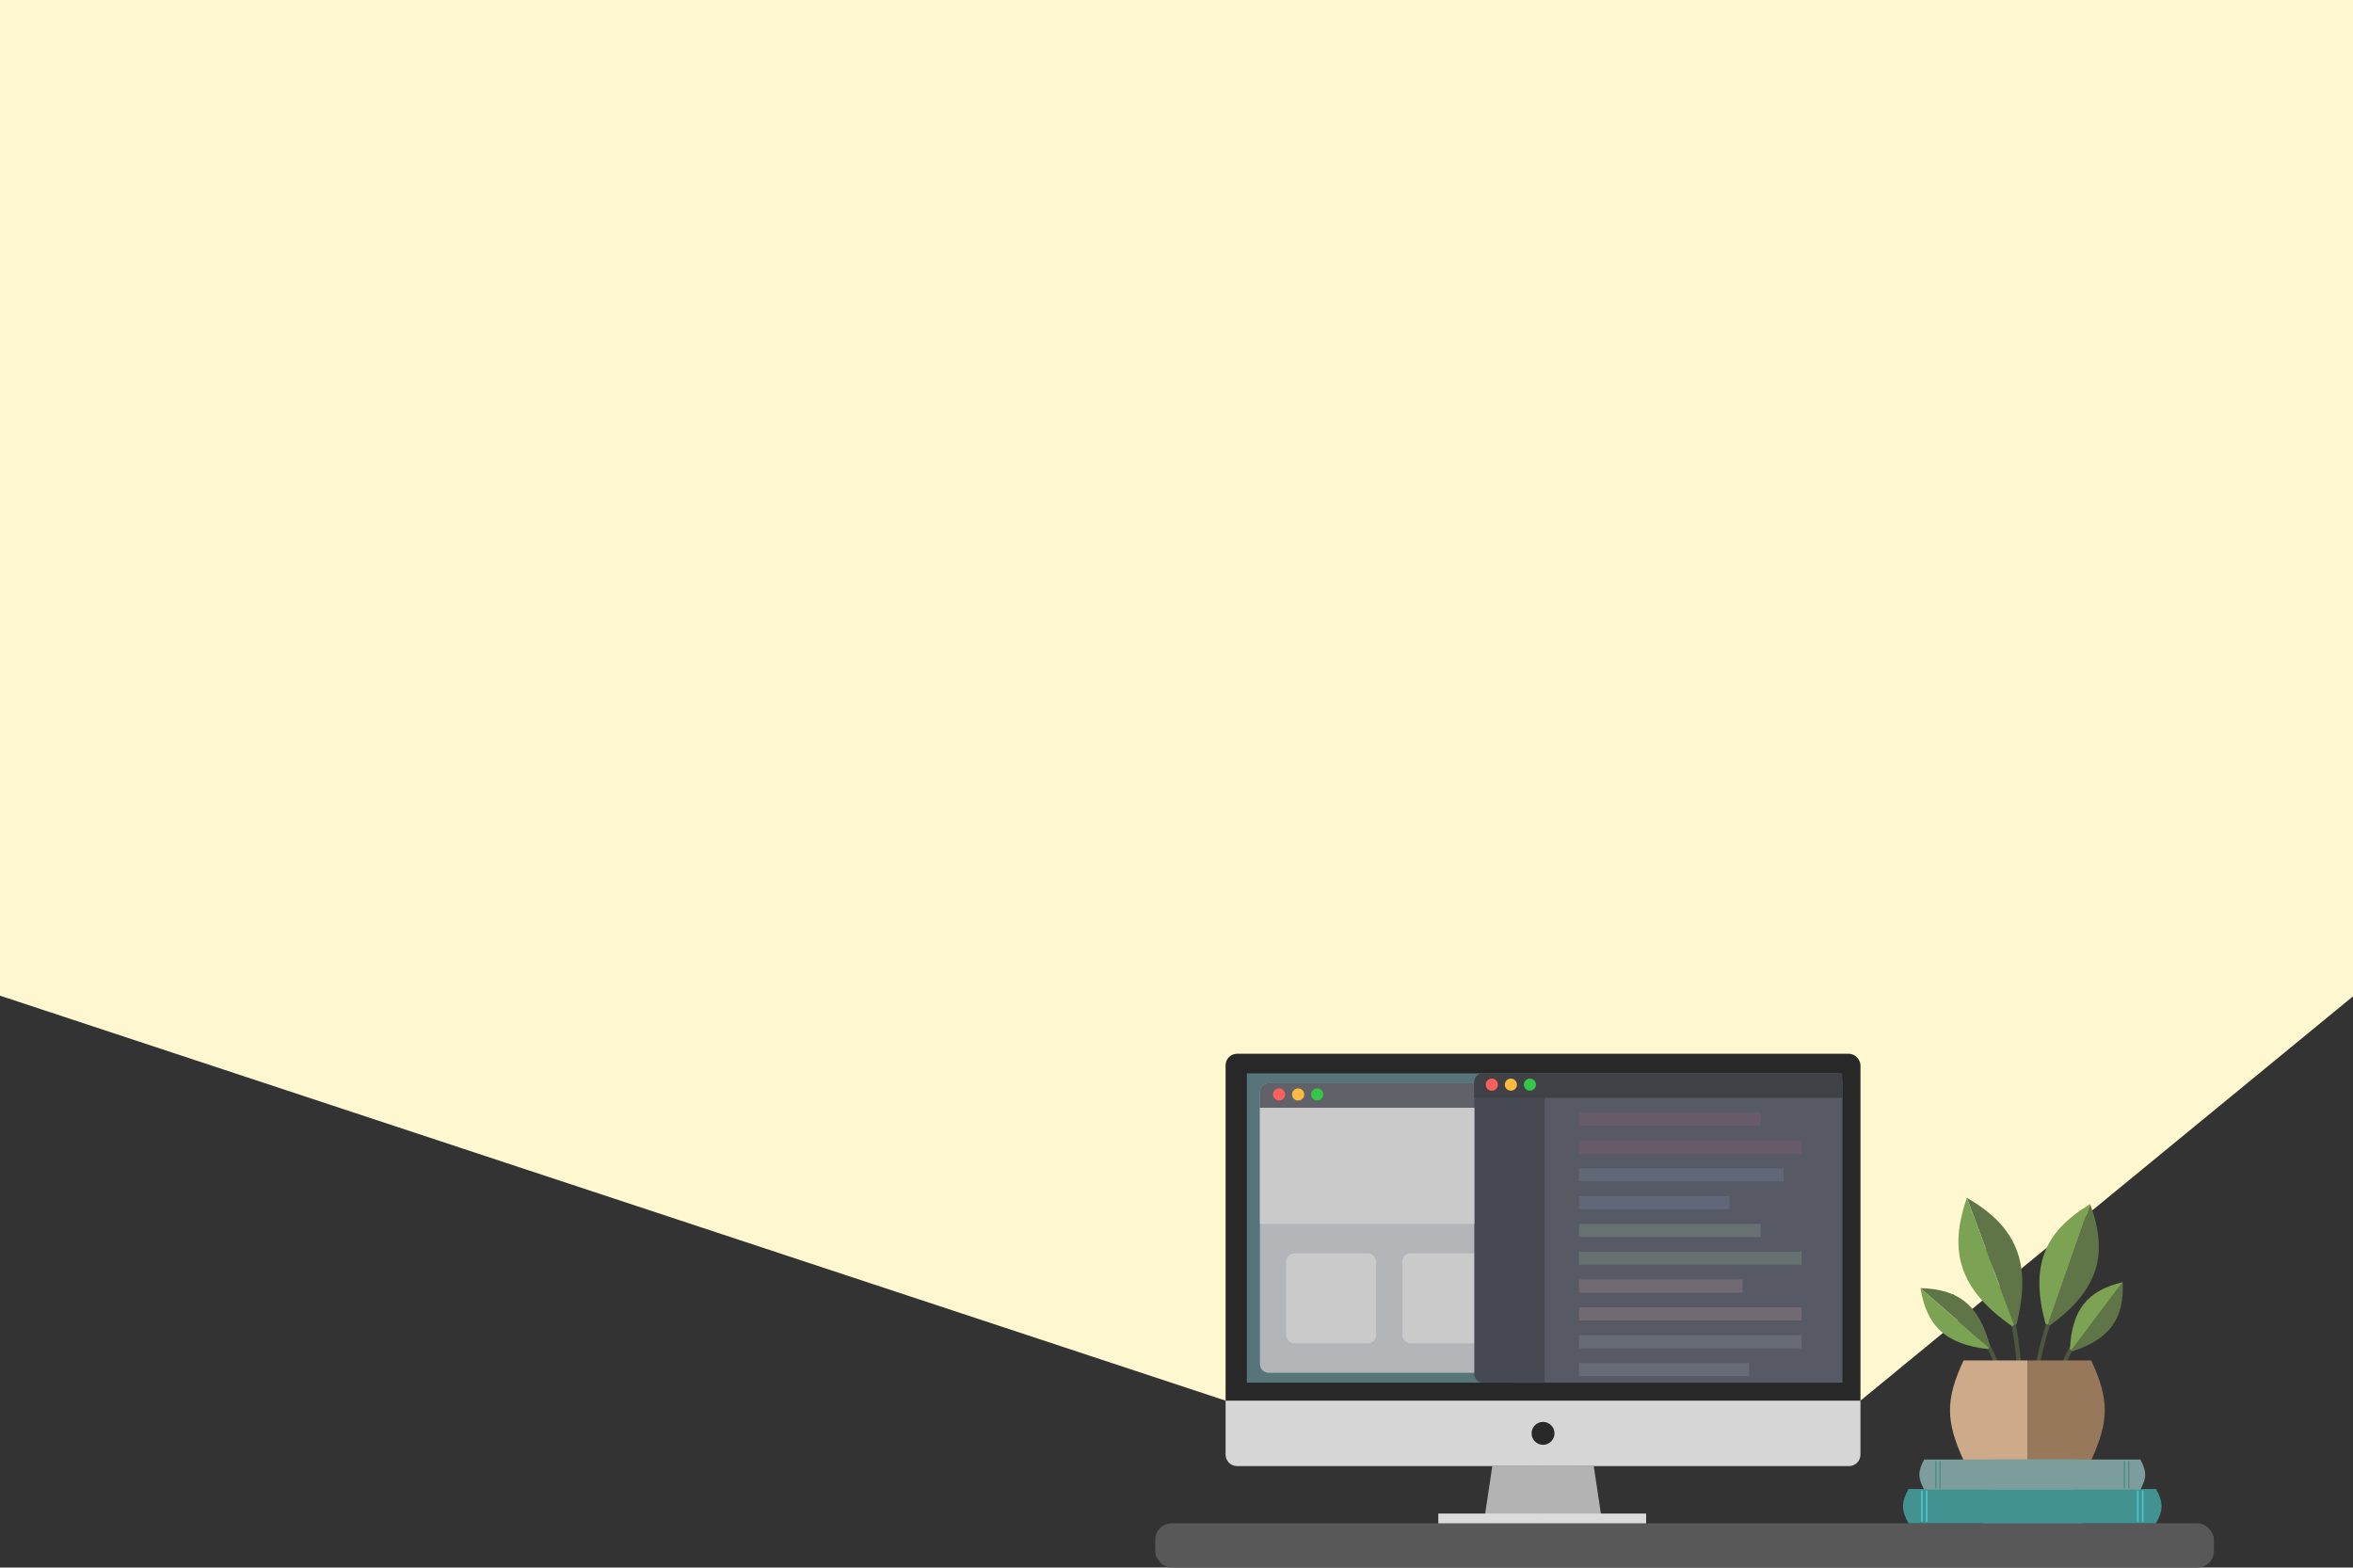 <svg width="1438" height="958" viewBox="0 0 1438 958" fill="none" xmlns="http://www.w3.org/2000/svg">
<rect x="0" y="0" width="1438" height="958" fill="#333333" stroke="none"/>
<path d="M0 0H1438.5V608.5L1137 856H749L0 608.5V0Z" fill="#FFF7CF"/>
<rect x="706" y="931" width="647" height="27" rx="10" fill="#585858"/>
<path d="M912 896H943V928L907.5 926L912 896Z" fill="#B3B3B3"/>
<path d="M974 896H943V928L978.5 926L974 896Z" fill="#B3B3B3"/>
<rect x="930" y="896" width="35" height="29" fill="#B3B3B3"/>
<rect x="749" y="644" width="388" height="252" rx="7" fill="#282828"/>
<path d="M749 856H1137V889C1137 892.866 1133.87 896 1130 896H756C752.134 896 749 892.866 749 889V856Z" fill="#D6D6D6"/>
<rect x="879" y="925" width="127" height="6" fill="#DBDBDB"/>
<rect x="762" y="656" width="363" height="189" fill="#567479"/>
<circle cx="943" cy="876" r="7" fill="#282828"/>
<path d="M1225.52 858.891C1222.66 831.966 1214.77 817.279 1192.52 791.663" stroke="#4C5740" stroke-width="2.445"/>
<path d="M1255.83 858.891C1257.53 838.819 1262.21 827.871 1275.39 808.775" stroke="#4C5740" stroke-width="2.445"/>
<path d="M1236.33 862.557C1233.23 833.53 1234.35 797.328 1213.27 763.726" stroke="#4C5740" stroke-width="2.635"/>
<path d="M1241.62 858.89C1244.49 831.965 1251.4 798.385 1270.96 767.216" stroke="#4C5740" stroke-width="2.445"/>
<path d="M1173.65 787.249L1215.53 823.697L1216.21 822.922C1209.75 797.744 1197.01 787.814 1173.65 787.249Z" fill="#5F7547"/>
<path d="M1173.65 787.248L1215.53 823.697L1214.86 824.473C1189.03 821.556 1177.43 810.307 1173.65 787.248Z" fill="#7CA253"/>
<path d="M1202.04 732.061L1230.92 809.86L1232.36 809.325C1241.9 771.666 1232.29 749.518 1202.04 732.061Z" fill="#5F7547"/>
<path d="M1202.04 732.06L1230.92 809.859L1229.47 810.394C1197.67 788.085 1190.5 765.027 1202.04 732.06Z" fill="#7CA253"/>
<path d="M1277.38 735.877L1251.45 809.504L1252.81 809.984C1282.37 788.499 1288.75 766.7 1277.38 735.877Z" fill="#5F7547"/>
<path d="M1277.38 735.877L1251.45 809.504L1250.09 809.023C1240.51 773.757 1249.2 752.775 1277.38 735.877Z" fill="#7CA253"/>
<path d="M1297.26 783.596L1265.8 825.27L1266.57 825.852C1289.77 818.151 1298.25 805.549 1297.26 783.596Z" fill="#5F7547"/>
<path d="M1297.26 783.595L1265.8 825.269L1265.03 824.686C1266.07 800.265 1275.87 788.653 1297.26 783.595Z" fill="#7CA253"/>
<path d="M1200 831.437H1239V892.437H1200C1189.06 868.595 1188.85 855.297 1200 831.437Z" fill="#CDAA89"/>
<path d="M1278 831.437H1239V892.437H1278C1288.95 868.595 1289.15 855.297 1278 831.437Z" fill="#98785A"/>
<path d="M1166.36 910H1272.5V931H1166.36C1162.07 923.09 1161.69 918.523 1166.36 910Z" fill="#429292"/>
<path d="M1317.64 910H1211.5V931H1317.64C1321.93 923.09 1322.31 918.523 1317.64 910Z" fill="#429292"/>
<rect x="1174" y="911" width="1" height="19" fill="#47C4CC"/>
<rect x="1177" y="911" width="1" height="19" fill="#47C4CC"/>
<rect x="1306" y="911" width="1" height="19" fill="#47C4CC"/>
<rect x="1309" y="911" width="1" height="19" fill="#47C4CC"/>
<path d="M1175.93 892H1268.64V910.342H1175.93C1172.19 903.433 1171.86 899.444 1175.93 892Z" fill="#7B9D9B"/>
<path d="M1308.07 892H1215.36V910.342H1308.07C1311.81 903.433 1312.14 899.444 1308.07 892Z" fill="#7B9D9B"/>
<rect x="1182.61" y="892.874" width="0.873" height="16.595" fill="#4E8F84"/>
<rect x="1185.23" y="892.874" width="0.873" height="16.595" fill="#4E8F84"/>
<rect x="1297.9" y="892.874" width="0.873" height="16.595" fill="#4E8F84"/>
<rect x="1300.52" y="892.874" width="0.873" height="16.595" fill="#4E8F84"/>
<path d="M920 661.292C920 658.369 922.369 656 925.292 656H1120.71C1123.63 656 1126 658.369 1126 661.292V845H925.292C922.369 845 920 842.631 920 839.708V661.292Z" fill="#575965"/>
<path d="M770 667.292C770 664.369 772.369 662 775.292 662H921.708C924.631 662 927 664.369 927 667.292V833.71C927 836.632 924.632 839 921.71 839H775.292C772.369 839 770 836.631 770 833.708V667.292Z" fill="#B4B5B9"/>
<rect x="786" y="766" width="55" height="55" rx="5" fill="#CACACA"/>
<rect x="857" y="766" width="55" height="55" rx="5" fill="#CACACA"/>
<path d="M770 667.292C770 664.369 772.369 662 775.292 662H921.71C924.632 662 927 664.368 927 667.29V677H770V667.292Z" fill="#616269"/>
<path d="M901 661.292C901 658.369 903.369 656 906.292 656H938.708C941.631 656 944 658.369 944 661.292V845H906.292C903.369 845 901 842.631 901 839.708V661.292Z" fill="#464951"/>
<path d="M901 661.292C901 658.369 903.369 656 906.292 656H1126V671H901V661.292Z" fill="#3F4146"/>
<circle cx="911.704" cy="662.88" r="3.704" fill="#FC605C"/>
<circle cx="781.704" cy="668.88" r="3.704" fill="#FC605C"/>
<circle cx="923.347" cy="662.88" r="3.704" fill="#FCBB40"/>
<circle cx="793.347" cy="668.88" r="3.704" fill="#FCBB40"/>
<circle cx="934.99" cy="662.88" r="3.704" fill="#34C648"/>
<circle cx="804.99" cy="668.88" r="3.704" fill="#34C648"/>
<rect x="965" y="680" width="111" height="8" fill="#685B69"/>
<rect x="965" y="697" width="136" height="8" fill="#685B69"/>
<rect x="965" y="714" width="125" height="8" fill="#616778"/>
<rect x="965" y="731" width="92" height="8" fill="#616778"/>
<rect x="965" y="748" width="111" height="8" fill="#677171"/>
<rect x="965" y="765" width="136" height="8" fill="#677171"/>
<rect x="965" y="782" width="100" height="8" fill="#726A73"/>
<rect x="965" y="799" width="136" height="8" fill="#726A73"/>
<rect x="965" y="816" width="136" height="8" fill="#676B76"/>
<rect x="965" y="833" width="104" height="8" fill="#676B76"/>
<rect x="770" y="677" width="131" height="71" fill="#CACACA"/>
</svg>
